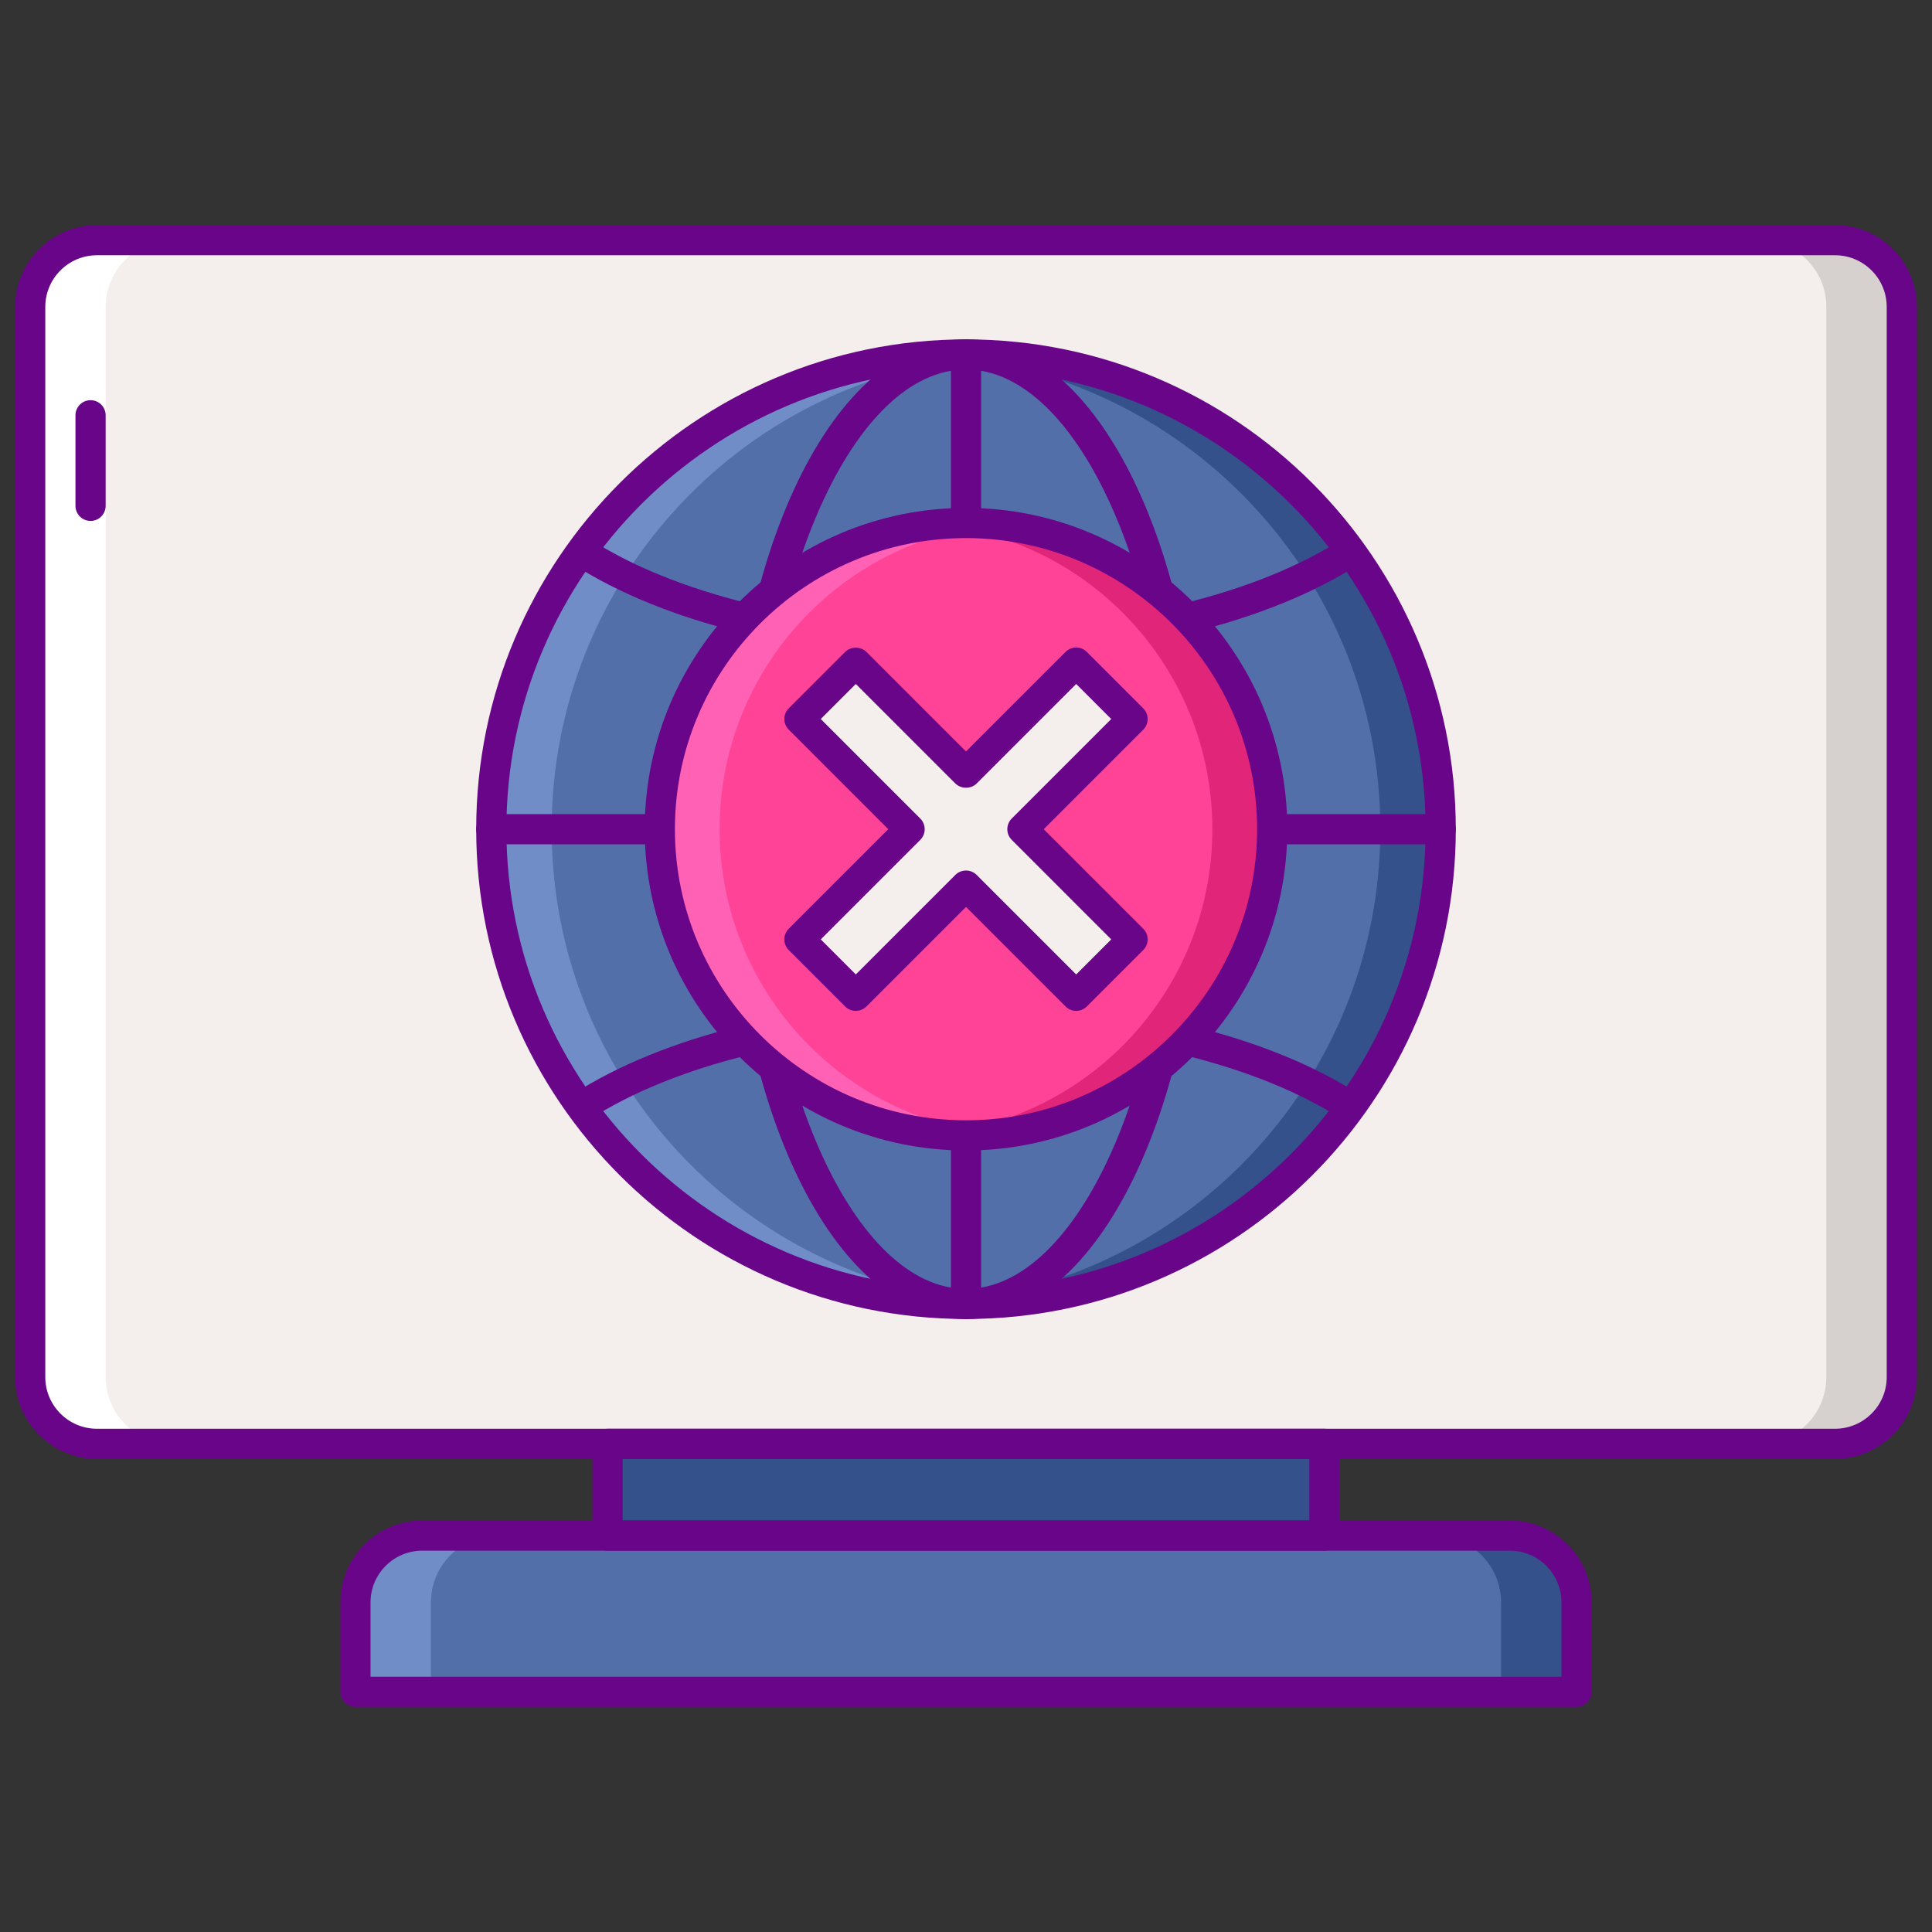 <svg id="Layer_1" enable-background="new 0 0 256 256" height="512" viewBox="0 0 256 256" width="512" xmlns="http://www.w3.org/2000/svg"><rect x="0" y="0" width="256" height="256" fill="#333333" stroke="none"/><g><g><path d="m243.15 191.318h-230.3c-4.888 0-8.85-3.962-8.85-8.85v-141.796c0-4.888 3.962-8.85 8.85-8.85h230.3c4.888 0 8.85 3.962 8.85 8.85v141.796c0 4.888-3.962 8.85-8.85 8.85z" fill="#f4efed"/></g><g><path d="m243.15 31.822h-10c4.888 0 8.85 3.962 8.85 8.85v141.796c0 4.888-3.962 8.85-8.85 8.85h10c4.888 0 8.85-3.962 8.85-8.85v-141.796c0-4.888-3.962-8.85-8.85-8.85z" fill="#d6d1cf"/></g><g><path d="m12.85 191.318h10c-4.888 0-8.85-3.962-8.85-8.85v-141.796c0-4.888 3.962-8.85 8.85-8.85h-10c-4.888 0-8.85 3.962-8.85 8.85v141.796c0 4.888 3.962 8.85 8.85 8.85z" fill="#fff"/></g><g><path d="m208.901 224.178h-161.802v-11.854c0-4.888 3.962-8.85 8.85-8.85h144.102c4.888 0 8.85 3.962 8.85 8.85z" fill="#526faa"/></g><g><path d="m200.051 203.474h-10c4.888 0 8.85 3.962 8.85 8.85v11.855h10v-11.855c0-4.888-3.962-8.85-8.85-8.85z" fill="#34518c"/></g><g><path d="m55.949 203.474h10c-4.888 0-8.85 3.962-8.85 8.85v11.855h-10v-11.855c0-4.888 3.962-8.85 8.85-8.85z" fill="#708dc8"/></g><g><path d="m80.503 191.318h94.993v12.156h-94.993z" fill="#34518c"/></g><g><path d="m12 69.026c-1.105 0-2-.896-2-2v-12c0-1.105.895-2 2-2 1.104 0 2 .895 2 2v12c0 1.104-.896 2-2 2z" fill="#690589"/></g><g><path d="m208.901 226.178h-161.802c-1.104 0-2-.896-2-2v-11.855c0-5.983 4.867-10.85 10.851-10.85h144.102c5.983 0 10.851 4.867 10.851 10.85v11.855c-.002 1.105-.897 2-2.002 2zm-159.802-4h157.803v-9.855c0-3.777-3.073-6.85-6.851-6.85h-144.102c-3.777 0-6.851 3.073-6.851 6.85v9.855z" fill="#690589"/></g><g><path d="m175.497 205.474h-94.994c-1.104 0-2-.896-2-2v-12.155c0-1.105.896-2 2-2h94.994c1.104 0 2 .895 2 2v12.155c0 1.104-.895 2-2 2zm-92.994-4h90.994v-8.155h-90.994z" fill="#690589"/></g><g><path d="m243.15 193.318h-230.3c-5.982 0-10.85-4.867-10.85-10.85v-141.796c0-5.983 4.867-10.85 10.85-10.85h230.3c5.982 0 10.85 4.867 10.85 10.85v141.796c0 5.983-4.867 10.85-10.85 10.85zm-230.3-159.496c-3.777 0-6.85 3.073-6.85 6.85v141.796c0 3.777 3.072 6.85 6.85 6.85h230.3c3.777 0 6.85-3.073 6.85-6.85v-141.796c0-3.777-3.072-6.85-6.85-6.85z" fill="#690589"/></g><g><circle cx="128" cy="109.873" fill="#526faa" r="62.902"/></g><g><path d="m128 46.971c-1.345 0-2.676.057-4 .14 32.874 2.065 58.901 29.367 58.901 62.761 0 33.395-26.028 60.697-58.901 62.762 1.324.083 2.655.14 4 .14 34.739 0 62.901-28.162 62.901-62.902.001-34.739-28.161-62.901-62.901-62.901z" fill="#34518c"/></g><g><path d="m128 172.774c1.345 0 2.676-.057 4-.14-32.874-2.065-58.902-29.367-58.902-62.761 0-33.395 26.028-60.697 58.902-62.762-1.324-.083-2.655-.14-4-.14-34.739 0-62.902 28.162-62.902 62.902 0 34.739 28.162 62.901 62.902 62.901z" fill="#708dc8"/></g><g><path d="m128 174.782c-17.586 0-31.361-28.512-31.361-64.91 0-36.397 13.775-64.909 31.361-64.909s31.361 28.512 31.361 64.909c0 36.398-13.775 64.91-31.361 64.91zm0-125.819c-14.831 0-27.361 27.893-27.361 60.909 0 33.017 12.53 60.91 27.361 60.91s27.361-27.893 27.361-60.91c0-33.016-12.53-60.909-27.361-60.909z" fill="#690589"/></g><g><path d="m190.901 111.873h-125.802c-1.105 0-2-.896-2-2s.896-2 2-2h125.803c1.105 0 2 .896 2 2s-.896 2-2.001 2z" fill="#690589"/></g><g><path d="m128 174.774c-1.104 0-2-.895-2-2v-125.803c0-1.104.896-2 2-2 1.105 0 2 .896 2 2v125.803c0 1.105-.895 2-2 2z" fill="#690589"/></g><g><path d="m128 87.252c-20.057 0-38.629-4.298-50.955-11.792-.943-.574-1.244-1.804-.67-2.748.574-.943 1.804-1.245 2.748-.67 11.718 7.124 29.533 11.21 48.877 11.21s37.159-4.086 48.877-11.21c.944-.574 2.175-.273 2.748.67.574.944.273 2.174-.67 2.748-12.326 7.494-30.898 11.792-50.955 11.792z" fill="#690589"/></g><g><path d="m177.928 148.003c-.355 0-.713-.094-1.037-.292-11.719-7.129-29.538-11.218-48.891-11.218-19.352 0-37.171 4.088-48.89 11.217-.942.574-2.174.274-2.748-.669-.574-.944-.274-2.174.67-2.748 12.326-7.5 30.903-11.8 50.968-11.8 20.064 0 38.643 4.301 50.969 11.801.944.574 1.244 1.804.67 2.748-.377.619-1.037.961-1.711.961z" fill="#690589"/></g><g><circle cx="128" cy="109.873" fill="#ff4397" r="40.572"/></g><g><path d="m128 69.3c-1.338 0-2.659.069-3.963.195 20.547 1.993 36.609 19.307 36.609 40.377s-16.062 38.385-36.609 40.377c1.304.127 2.626.195 3.963.195 22.408 0 40.572-18.165 40.572-40.572s-18.164-40.572-40.572-40.572z" fill="#e12579"/></g><g><path d="m128 150.445c1.338 0 2.659-.069 3.963-.195-20.547-1.993-36.609-19.307-36.609-40.377s16.062-38.384 36.609-40.377c-1.304-.127-2.626-.195-3.963-.195-22.408 0-40.572 18.165-40.572 40.572s18.164 40.572 40.572 40.572z" fill="#ff61b5"/></g><g><path d="m128 152.445c-23.475 0-42.572-19.098-42.572-42.573 0-23.474 19.097-42.572 42.572-42.572s42.572 19.098 42.572 42.572c0 23.475-19.097 42.573-42.572 42.573zm0-81.145c-21.269 0-38.572 17.303-38.572 38.572s17.304 38.573 38.572 38.573c21.269 0 38.572-17.304 38.572-38.573 0-21.268-17.303-38.572-38.572-38.572z" fill="#690589"/></g><g><path d="m150.074 95.272-7.473-7.474-14.601 14.601-14.601-14.601-7.473 7.474 14.601 14.601-14.601 14.601 7.473 7.473 14.601-14.601 14.601 14.601 7.473-7.473-14.601-14.601z" fill="#f4efed"/></g><g><path d="m142.601 133.947c-.53 0-1.039-.211-1.414-.586l-13.187-13.186-13.187 13.187c-.375.375-.884.586-1.414.586-.53 0-1.039-.211-1.414-.586l-7.473-7.474c-.781-.781-.781-2.047 0-2.828l13.186-13.187-13.186-13.187c-.781-.781-.781-2.047 0-2.828l7.473-7.474c.75-.75 2.078-.75 2.828 0l13.187 13.187 13.186-13.187c.375-.375.884-.586 1.414-.586.53 0 1.039.211 1.414.586l7.473 7.474c.781.781.781 2.047 0 2.828l-13.186 13.187 13.186 13.187c.781.781.781 2.047 0 2.828l-7.473 7.474c-.374.374-.883.585-1.413.585zm-14.601-18.601c.53 0 1.039.211 1.414.586l13.187 13.187 4.645-4.645-13.186-13.187c-.781-.781-.781-2.047 0-2.828l13.186-13.187-4.645-4.645-13.187 13.187c-.75.75-2.078.75-2.828 0l-13.187-13.187-4.645 4.645 13.186 13.187c.781.781.781 2.047 0 2.828l-13.186 13.187 4.645 4.645 13.187-13.187c.375-.375.884-.586 1.414-.586z" fill="#690589"/></g><g><path d="m128 174.774c-35.787 0-64.901-29.115-64.901-64.902s29.114-64.901 64.901-64.901 64.901 29.115 64.901 64.901c0 35.788-29.114 64.902-64.901 64.902zm0-125.803c-33.581 0-60.901 27.32-60.901 60.901 0 33.582 27.32 60.902 60.901 60.902s60.901-27.32 60.901-60.902c0-33.581-27.32-60.901-60.901-60.901z" fill="#690589"/></g></g></svg>